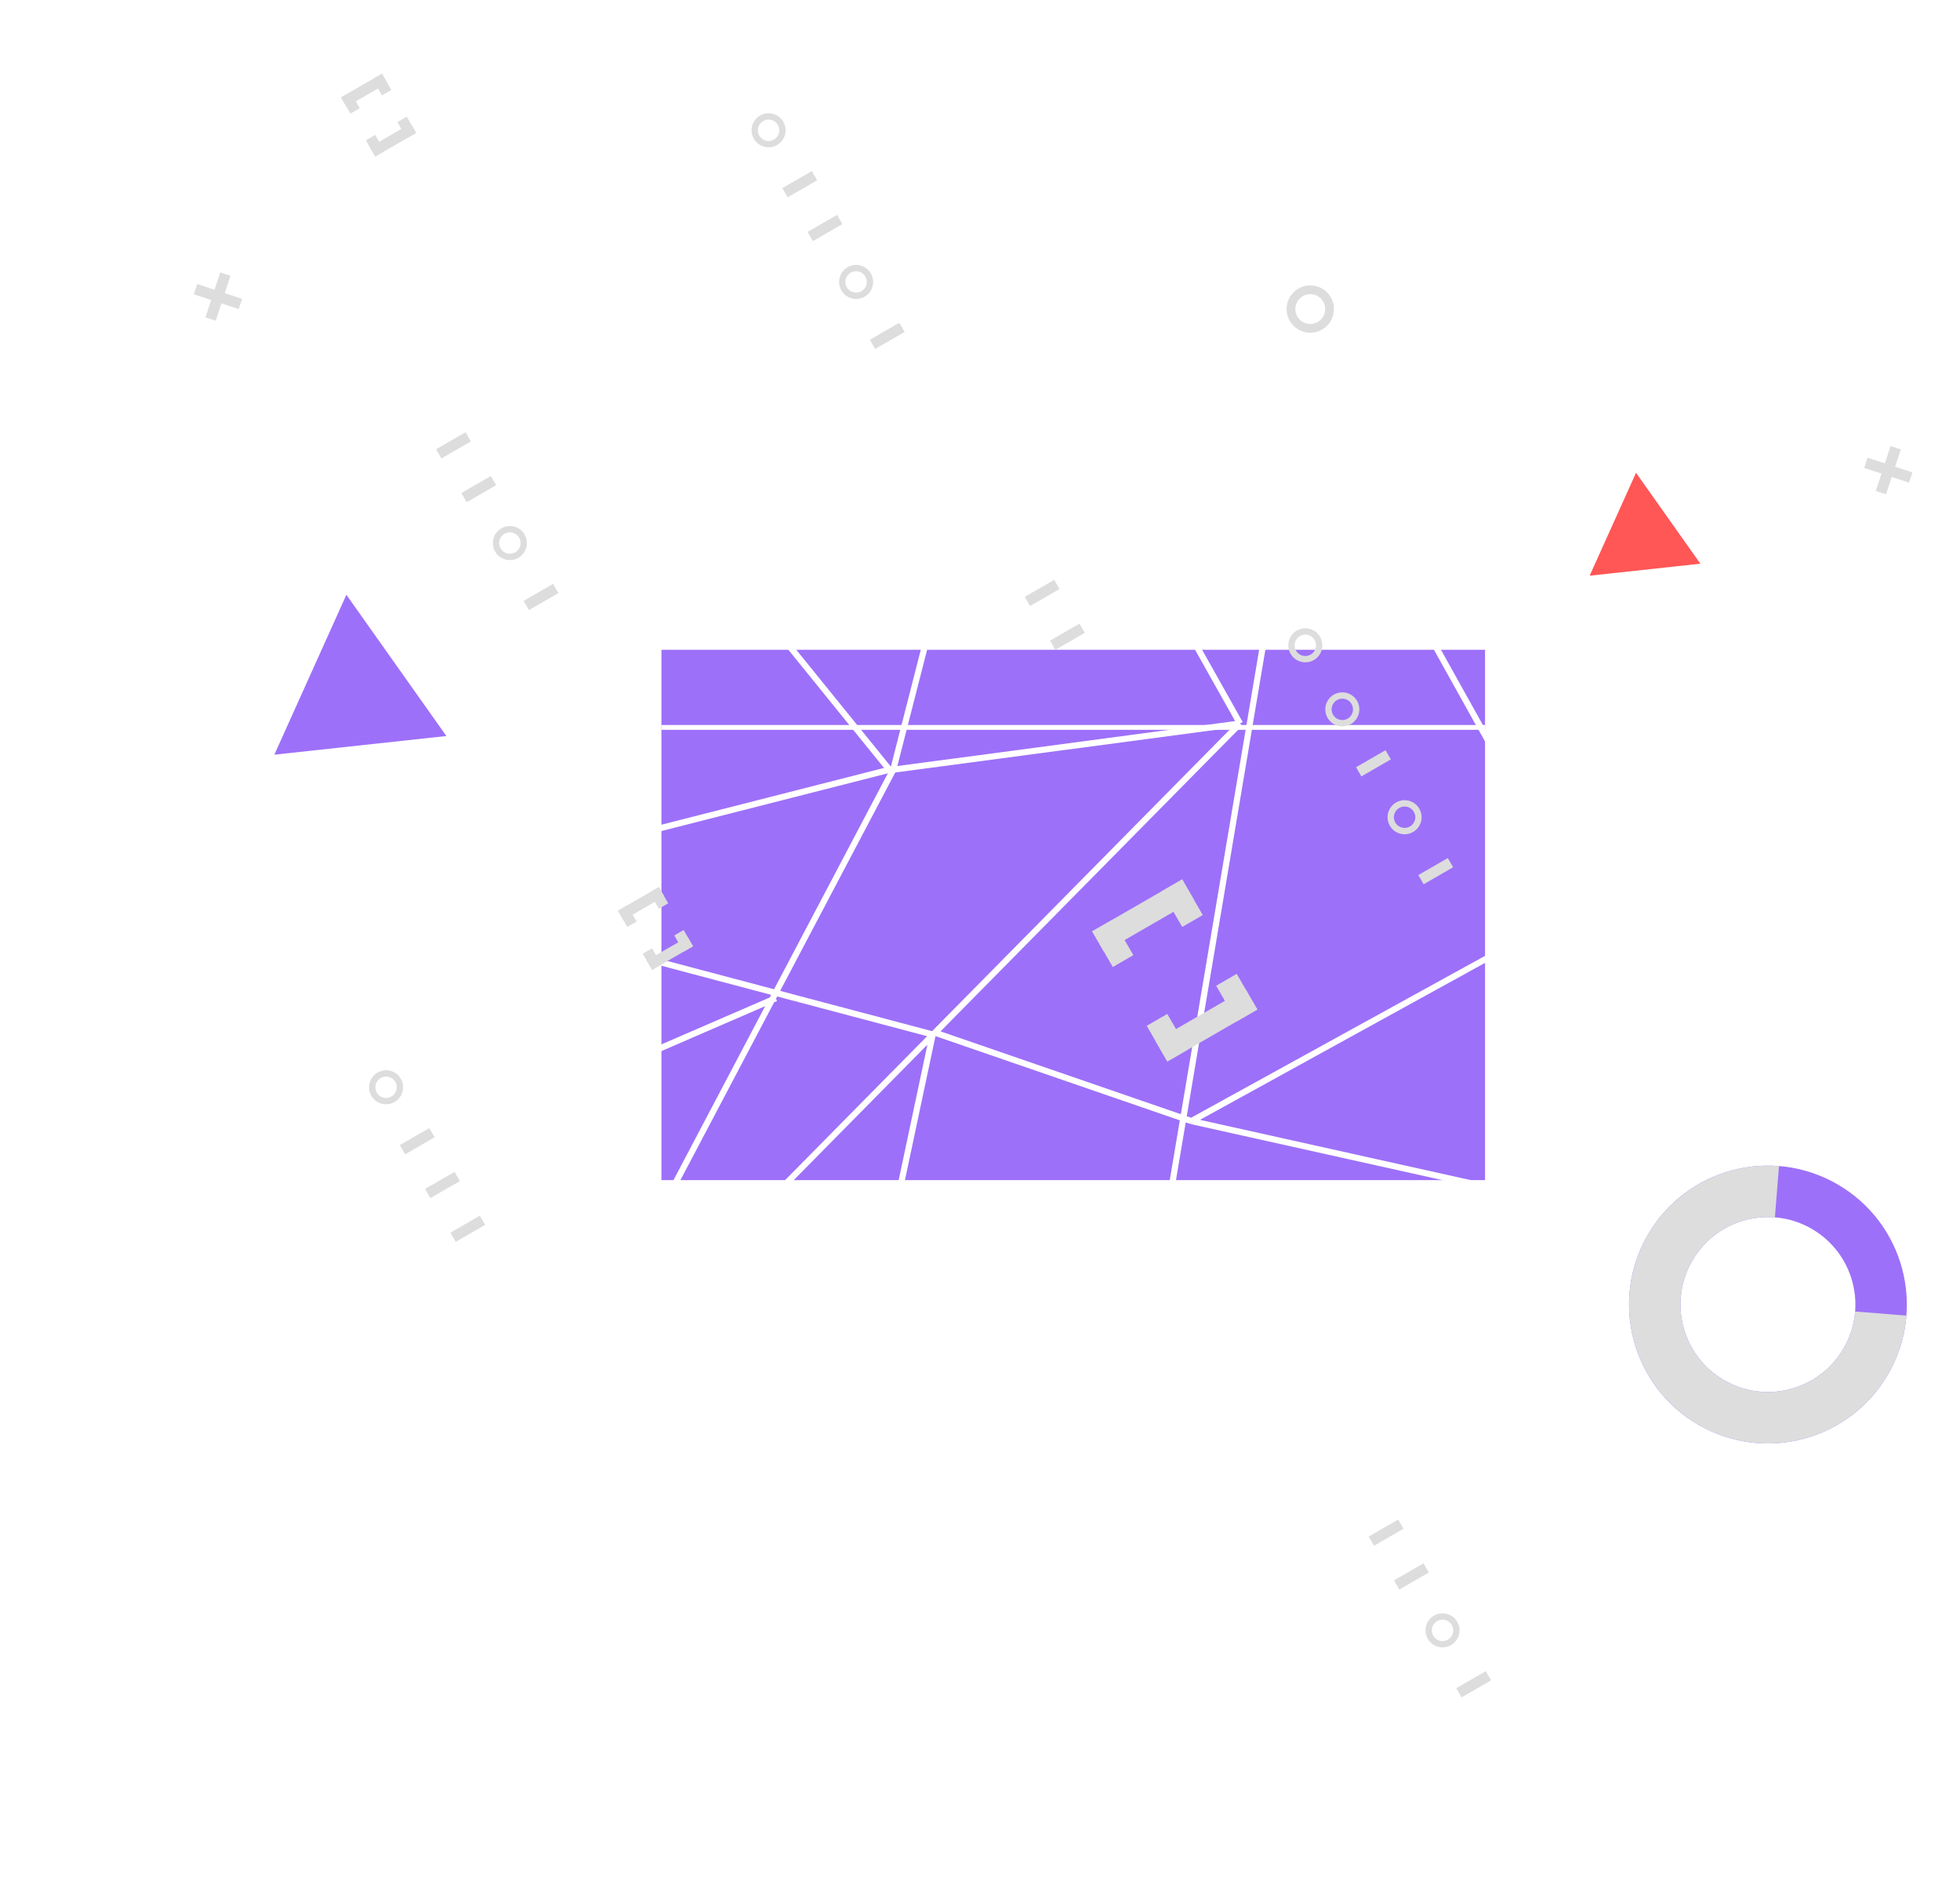 <svg width="638" height="611" viewBox="0 0 638 611" fill="none" xmlns="http://www.w3.org/2000/svg">
    <g filter="url(#filter0_d_138_51)">
        <rect width="268.095" height="172.627" transform="matrix(-1 0 0 1 483.397 192.494)" fill="#9D70F9" />
        <rect width="268.095" height="1.568" transform="matrix(-1 0 0 1 483.397 216.982)" fill="white" />
    </g>
    <circle r="3.134" transform="matrix(-1 0 0 1 227.097 204.114)" fill="white" />
    <circle r="3.134" transform="matrix(-1 0 0 1 236.151 204.114)" fill="white" />
    <circle r="3.134" transform="matrix(-1 0 0 1 245.204 204.114)" fill="white" />
    <path
        d="M290.762 250.527L328.734 102.227L403.64 235.501M290.762 250.527L403.64 235.501M290.762 250.527L178.407 463.709L403.64 235.501M248.438 88.906L210.918 153.449M210.918 153.449L130.979 290.965M210.918 153.449L289.52 250.542L130.979 290.965M210.918 153.449L133.137 57.371L130.979 290.965M130.979 290.965L303.603 336.719L280.089 447.577L354.585 545.465M179.634 462.452L262.537 537.987L354.585 545.465M179.634 462.452C231.772 455.104 304.26 444.921 373.152 435.303M179.634 462.452L354.585 545.465M578.35 407.315C575.545 404.972 474.686 223.858 424.145 132.758L373.152 435.303M578.35 407.315C578.376 407.337 578.393 407.343 578.402 407.334M578.35 407.315C578.395 407.317 578.412 407.324 578.402 407.334M578.35 407.315C575.705 407.176 478.645 420.576 373.152 435.303M578.402 407.334L557.699 271.349M578.402 407.334L387.804 364.902M373.152 435.303L354.585 545.465M133.488 56.429L248.38 89.566L329.075 101.827L424.955 132.89L540.015 159.938L557.699 271.349M557.699 271.349L387.804 364.902M387.804 364.902L304.216 336.091M252.523 324.91L177.267 357.497M131.299 290.783L177.267 357.091L179.301 464.486"
        stroke="white" stroke-width="2" />
    <rect x="64.194" y="92.463" width="15.381" height="3.513" transform="rotate(18.171 64.194 92.463)"
        fill="#dddddd" />
    <rect x="75.02" y="89.771" width="15.381" height="3.513" transform="rotate(108.171 75.02 89.771)"
        fill="#dddddd" />
    <rect x="124.335" y="24" width="6.096" height="3.513" transform="rotate(60 124.335 24)"
        fill="#dddddd" />
    <rect x="114.057" y="29.935" width="6.096" height="3.513" transform="rotate(60 114.057 29.935)"
        fill="#dddddd" />
    <rect x="126.092" y="27.042" width="15.381" height="3.513" transform="rotate(150 126.092 27.042)"
        fill="#dddddd" />
    <rect width="6.096" height="3.513" transform="matrix(-0.5 -0.866 -0.866 0.5 135.455 43.26)"
        fill="#dddddd" />
    <rect width="6.096" height="3.513" transform="matrix(-0.5 -0.866 -0.866 0.5 125.176 49.192)"
        fill="#dddddd" />
    <rect width="15.381" height="3.513" transform="matrix(-0.866 0.5 0.5 0.866 133.699 40.218)"
        fill="#dddddd" />
    <rect x="384.814" y="286.236" width="13.404" height="7.725" transform="rotate(60 384.814 286.236)"
        fill="#dddddd" />
    <rect x="362.212" y="299.286" width="13.404" height="7.725" transform="rotate(60 362.212 299.286)"
        fill="#dddddd" />
    <rect x="388.676" y="292.926" width="33.824" height="7.725" transform="rotate(150 388.676 292.926)"
        fill="#dddddd" />
    <rect width="13.404" height="7.725" transform="matrix(-0.5 -0.866 -0.866 0.5 409.267 328.591)"
        fill="#dddddd" />
    <rect width="13.404" height="7.725" transform="matrix(-0.5 -0.866 -0.866 0.5 386.664 341.638)"
        fill="#dddddd" />
    <rect width="33.824" height="7.725" transform="matrix(-0.866 0.5 0.5 0.866 405.404 321.901)"
        fill="#dddddd" />
    <rect x="214.459" y="288.74" width="6.096" height="3.513" transform="rotate(60 214.459 288.74)"
        fill="#dddddd" />
    <rect x="204.181" y="294.675" width="6.096" height="3.513" transform="rotate(60 204.181 294.675)"
        fill="#dddddd" />
    <rect x="216.215" y="291.782" width="15.381" height="3.513" transform="rotate(150 216.215 291.782)"
        fill="#dddddd" />
    <rect width="6.096" height="3.513" transform="matrix(-0.5 -0.866 -0.866 0.5 225.578 308)"
        fill="#dddddd" />
    <rect width="6.096" height="3.513" transform="matrix(-0.5 -0.866 -0.866 0.5 215.3 313.932)"
        fill="#dddddd" />
    <rect width="15.381" height="3.513" transform="matrix(-0.866 0.5 0.5 0.866 223.822 304.958)"
        fill="#dddddd" />
    <rect x="607.899" y="148.968" width="15.381" height="3.513" transform="rotate(18.171 607.899 148.968)"
        fill="#dddddd" />
    <rect x="618.725" y="146.276" width="15.381" height="3.513" transform="rotate(108.171 618.725 146.276)"
        fill="#dddddd" />
    <path
        d="M128.442 358.693C125.792 360.223 122.404 359.315 120.874 356.666C119.345 354.016 120.252 350.628 122.902 349.098C125.552 347.568 128.94 348.476 130.47 351.126C131.999 353.775 131.092 357.163 128.442 358.693ZM123.928 350.875C122.26 351.838 121.688 353.971 122.651 355.64C123.614 357.308 125.748 357.88 127.416 356.916C129.084 355.953 129.656 353.82 128.693 352.152C127.73 350.483 125.596 349.912 123.928 350.875Z"
        fill="#dddddd" />
    <rect x="141.469" y="370.176" width="11.08" height="3.458" transform="rotate(150 141.469 370.176)"
        fill="#dddddd" />
    <rect x="149.698" y="384.429" width="11.08" height="3.458" transform="rotate(150 149.698 384.429)"
        fill="#dddddd" />
    <rect x="157.927" y="398.682" width="11.08" height="3.458" transform="rotate(150 157.927 398.682)"
        fill="#dddddd" />
    <path
        d="M252.948 47.205C250.298 48.735 246.91 47.827 245.381 45.177C243.851 42.528 244.759 39.139 247.408 37.61C250.058 36.08 253.446 36.988 254.976 39.638C256.506 42.287 255.598 45.675 252.948 47.205ZM248.434 39.387C246.766 40.35 246.194 42.483 247.157 44.151C248.121 45.82 250.254 46.391 251.922 45.428C253.591 44.465 254.162 42.332 253.199 40.663C252.236 38.995 250.102 38.423 248.434 39.387Z"
        fill="#dddddd" />
    <rect x="265.975" y="58.688" width="11.08" height="3.458" transform="rotate(150 265.975 58.688)"
        fill="#dddddd" />
    <rect x="274.204" y="72.941" width="11.08" height="3.458" transform="rotate(150 274.204 72.941)"
        fill="#dddddd" />
    <path
        d="M281.446 96.565C278.796 98.094 275.408 97.187 273.878 94.537C272.349 91.887 273.256 88.499 275.906 86.969C278.556 85.44 281.944 86.347 283.474 88.997C285.003 91.647 284.096 95.035 281.446 96.565ZM276.932 88.746C275.264 89.709 274.692 91.843 275.655 93.511C276.618 95.179 278.752 95.751 280.42 94.788C282.088 93.825 282.66 91.691 281.697 90.023C280.734 88.355 278.6 87.783 276.932 88.746Z"
        fill="#dddddd" />
    <rect x="294.472" y="108.048" width="11.08" height="3.458" transform="rotate(150 294.472 108.048)"
        fill="#dddddd" />
    <rect x="153.27" y="143.678" width="11.08" height="3.458" transform="rotate(150 153.27 143.678)"
        fill="#dddddd" />
    <rect x="161.499" y="157.931" width="11.08" height="3.458" transform="rotate(150 161.499 157.931)"
        fill="#dddddd" />
    <path
        d="M168.741 181.555C166.092 183.085 162.703 182.177 161.174 179.527C159.644 176.877 160.552 173.489 163.201 171.96C165.851 170.43 169.239 171.338 170.769 173.987C172.299 176.637 171.391 180.025 168.741 181.555ZM164.227 173.736C162.559 174.7 161.987 176.833 162.95 178.501C163.914 180.17 166.047 180.741 167.715 179.778C169.384 178.815 169.955 176.682 168.992 175.013C168.029 173.345 165.896 172.773 164.227 173.736Z"
        fill="#dddddd" />
    <rect x="181.768" y="193.038" width="11.08" height="3.458" transform="rotate(150 181.768 193.038)"
        fill="#dddddd" />
    <path
        d="M430.362 107.27C426.677 109.398 421.965 108.135 419.837 104.45C417.71 100.765 418.972 96.053 422.657 93.925C426.342 91.798 431.054 93.061 433.182 96.746C435.309 100.431 434.047 105.143 430.362 107.27ZM424.084 96.397C421.764 97.736 420.969 100.703 422.308 103.023C423.648 105.344 426.615 106.139 428.935 104.799C431.255 103.459 432.05 100.493 430.711 98.172C429.371 95.852 426.404 95.057 424.084 96.397Z"
        fill="#dddddd" />
    <g filter="url(#filter1_d_138_51)">
        <circle cx="200.927" cy="565.895" r="14.137" transform="rotate(60 200.927 565.895)" stroke="white"
            stroke-width="3" shape-rendering="crispEdges" />
    </g>
    <g filter="url(#filter2_d_138_51)">
        <path d="M266.461 520.288L228.554 391.902L360.188 424.71L266.461 520.288Z" fill="white" />
    </g>
    <rect x="456.856" y="497.589" width="11.08" height="3.458" transform="rotate(150 456.856 497.589)"
        fill="#dddddd" />
    <rect x="465.085" y="511.843" width="11.08" height="3.458" transform="rotate(150 465.085 511.843)"
        fill="#dddddd" />
    <path
        d="M472.327 535.466C469.678 536.996 466.289 536.088 464.76 533.438C463.23 530.789 464.138 527.401 466.787 525.871C469.437 524.341 472.825 525.249 474.355 527.898C475.885 530.548 474.977 533.936 472.327 535.466ZM467.813 527.648C466.145 528.611 465.573 530.744 466.536 532.412C467.5 534.081 469.633 534.652 471.301 533.689C472.97 532.726 473.541 530.593 472.578 528.924C471.615 527.256 469.482 526.684 467.813 527.648Z"
        fill="#dddddd" />
    <rect x="485.354" y="546.949" width="11.08" height="3.458" transform="rotate(150 485.354 546.949)"
        fill="#dddddd" />
    <g filter="url(#filter3_d_138_51)">
        <path d="M553.488 164.477L517.45 168.386L532.54 134.893L553.488 164.477Z" fill="#FF5656" />
    </g>
    <g filter="url(#filter4_d_138_51)">
        <path d="M145.3 220.568L89.302 226.642L112.751 174.598L145.3 220.568Z" fill="#9D70F9" />
    </g>
    <path
        d="M427.668 214.838C425.018 216.368 421.63 215.46 420.1 212.81C418.57 210.16 419.478 206.772 422.128 205.243C424.777 203.713 428.165 204.621 429.695 207.27C431.225 209.92 430.317 213.308 427.668 214.838ZM423.154 207.019C421.485 207.983 420.914 210.116 421.877 211.784C422.84 213.453 424.973 214.024 426.642 213.061C428.31 212.098 428.882 209.964 427.918 208.296C426.955 206.628 424.822 206.056 423.154 207.019Z"
        fill="#dddddd" />
    <path
        d="M439.707 235.691C437.058 237.221 433.67 236.313 432.14 233.664C430.61 231.014 431.518 227.626 434.168 226.096C436.817 224.566 440.205 225.474 441.735 228.124C443.265 230.773 442.357 234.162 439.707 235.691ZM435.193 227.873C433.525 228.836 432.953 230.969 433.917 232.638C434.88 234.306 437.013 234.878 438.681 233.915C440.35 232.951 440.921 230.818 439.958 229.15C438.995 227.481 436.862 226.91 435.193 227.873Z"
        fill="#dddddd" />
    <rect x="452.734" y="247.174" width="11.08" height="3.458" transform="rotate(150 452.734 247.174)"
        fill="#dddddd" />
    <path
        d="M459.976 270.798C457.326 272.328 453.938 271.42 452.409 268.77C450.879 266.121 451.787 262.733 454.436 261.203C457.086 259.673 460.474 260.581 462.004 263.23C463.534 265.88 462.626 269.268 459.976 270.798ZM455.462 262.98C453.794 263.943 453.222 266.076 454.185 267.744C455.149 269.413 457.282 269.984 458.95 269.021C460.619 268.058 461.19 265.925 460.227 264.256C459.264 262.588 457.131 262.016 455.462 262.98Z"
        fill="#dddddd" />
    <rect x="473.003" y="282.281" width="11.08" height="3.458" transform="rotate(150 473.003 282.281)"
        fill="#dddddd" />
    <rect x="344.886" y="191.724" width="11.08" height="3.458" transform="rotate(150 344.886 191.724)"
        fill="#dddddd" />
    <rect x="353.115" y="205.977" width="11.08" height="3.458" transform="rotate(150 353.115 205.977)"
        fill="#dddddd" />
    <g filter="url(#filter5_d_138_51)">
        <path d="M22.763 380.185L89.849 364.005L71.349 430.488L22.763 380.185Z" stroke="white" stroke-width="3"
            shape-rendering="crispEdges" />
    </g>
    <g filter="url(#filter6_d_138_51)">
        <path d="M392.904 23.41L368.405 48.394L358.496 14.834L392.904 23.41Z" stroke="white" stroke-width="3"
            shape-rendering="crispEdges" />
    </g>
    <g filter="url(#filter7_d_138_51)">
        <path
            d="M598.085 366.465C619.708 378.949 627.117 406.599 614.633 428.222C602.149 449.845 574.499 457.254 552.876 444.77C531.253 432.285 523.844 404.636 536.329 383.013C548.813 361.39 576.462 353.981 598.085 366.465ZM561.248 430.269C574.863 438.13 592.272 433.465 600.133 419.85C607.993 406.235 603.328 388.826 589.713 380.965C576.099 373.105 558.689 377.77 550.829 391.385C542.968 405 547.633 422.409 561.248 430.269Z"
            fill="#9D70F9" />
        <path
            d="M620.546 409.218C619.834 418.131 616.495 426.633 610.951 433.648C605.407 440.663 597.907 445.877 589.4 448.63C580.893 451.383 571.76 451.552 563.158 449.114C554.555 446.677 546.868 441.743 541.069 434.937C535.27 428.131 531.619 419.759 530.579 410.878C529.538 401.997 531.155 393.007 535.224 385.045C539.292 377.083 545.631 370.506 553.437 366.147C561.244 361.787 570.168 359.84 579.081 360.552L577.748 377.242C572.136 376.794 566.517 378.02 561.601 380.765C556.686 383.51 552.695 387.651 550.133 392.664C547.571 397.678 546.553 403.338 547.208 408.93C547.864 414.521 550.162 419.793 553.813 424.079C557.465 428.364 562.305 431.47 567.721 433.005C573.138 434.54 578.888 434.434 584.245 432.7C589.601 430.967 594.324 427.684 597.814 423.267C601.305 418.85 603.407 413.497 603.856 407.884L620.546 409.218Z"
            fill="#dddddd" />
    </g>
    <defs>
        <filter id="filter0_d_138_51" x="205.302" y="192.494" width="288.095" height="201.627"
            filterUnits="userSpaceOnUse" color-interpolation-filters="sRGB">
            <feFlood flood-opacity="0" result="BackgroundImageFix" />
            <feColorMatrix in="SourceAlpha" type="matrix" values="0 0 0 0 0 0 0 0 0 0 0 0 0 0 0 0 0 0 127 0"
                result="hardAlpha" />
            <feOffset dy="19" />
            <feGaussianBlur stdDeviation="5" />
            <feComposite in2="hardAlpha" operator="out" />
            <feColorMatrix type="matrix" values="0 0 0 0 0 0 0 0 0 0 0 0 0 0 0 0 0 0 0.12 0" />
            <feBlend mode="normal" in2="BackgroundImageFix" result="effect1_dropShadow_138_51" />
            <feBlend mode="normal" in="SourceGraphic" in2="effect1_dropShadow_138_51" result="shape" />
        </filter>
        <filter id="filter1_d_138_51" x="175.287" y="550.255" width="51.28" height="60.28"
            filterUnits="userSpaceOnUse" color-interpolation-filters="sRGB">
            <feFlood flood-opacity="0" result="BackgroundImageFix" />
            <feColorMatrix in="SourceAlpha" type="matrix" values="0 0 0 0 0 0 0 0 0 0 0 0 0 0 0 0 0 0 127 0"
                result="hardAlpha" />
            <feOffset dy="19" />
            <feGaussianBlur stdDeviation="5" />
            <feComposite in2="hardAlpha" operator="out" />
            <feColorMatrix type="matrix" values="0 0 0 0 0 0 0 0 0 0 0 0 0 0 0 0 0 0 0.12 0" />
            <feBlend mode="normal" in2="BackgroundImageFix" result="effect1_dropShadow_138_51" />
            <feBlend mode="normal" in="SourceGraphic" in2="effect1_dropShadow_138_51" result="shape" />
        </filter>
        <filter id="filter2_d_138_51" x="218.554" y="391.902" width="151.635" height="157.385"
            filterUnits="userSpaceOnUse" color-interpolation-filters="sRGB">
            <feFlood flood-opacity="0" result="BackgroundImageFix" />
            <feColorMatrix in="SourceAlpha" type="matrix" values="0 0 0 0 0 0 0 0 0 0 0 0 0 0 0 0 0 0 127 0"
                result="hardAlpha" />
            <feOffset dy="19" />
            <feGaussianBlur stdDeviation="5" />
            <feComposite in2="hardAlpha" operator="out" />
            <feColorMatrix type="matrix" values="0 0 0 0 0 0 0 0 0 0 0 0 0 0 0 0 0 0 0.12 0" />
            <feBlend mode="normal" in2="BackgroundImageFix" result="effect1_dropShadow_138_51" />
            <feBlend mode="normal" in="SourceGraphic" in2="effect1_dropShadow_138_51" result="shape" />
        </filter>
        <filter id="filter3_d_138_51" x="507.45" y="134.893" width="56.038" height="62.493"
            filterUnits="userSpaceOnUse" color-interpolation-filters="sRGB">
            <feFlood flood-opacity="0" result="BackgroundImageFix" />
            <feColorMatrix in="SourceAlpha" type="matrix" values="0 0 0 0 0 0 0 0 0 0 0 0 0 0 0 0 0 0 127 0"
                result="hardAlpha" />
            <feOffset dy="19" />
            <feGaussianBlur stdDeviation="5" />
            <feComposite in2="hardAlpha" operator="out" />
            <feColorMatrix type="matrix" values="0 0 0 0 0 0 0 0 0 0 0 0 0 0 0 0 0 0 0.12 0" />
            <feBlend mode="normal" in2="BackgroundImageFix" result="effect1_dropShadow_138_51" />
            <feBlend mode="normal" in="SourceGraphic" in2="effect1_dropShadow_138_51" result="shape" />
        </filter>
        <filter id="filter4_d_138_51" x="79.302" y="174.598" width="75.998" height="81.044"
            filterUnits="userSpaceOnUse" color-interpolation-filters="sRGB">
            <feFlood flood-opacity="0" result="BackgroundImageFix" />
            <feColorMatrix in="SourceAlpha" type="matrix" values="0 0 0 0 0 0 0 0 0 0 0 0 0 0 0 0 0 0 127 0"
                result="hardAlpha" />
            <feOffset dy="19" />
            <feGaussianBlur stdDeviation="5" />
            <feComposite in2="hardAlpha" operator="out" />
            <feColorMatrix type="matrix" values="0 0 0 0 0 0 0 0 0 0 0 0 0 0 0 0 0 0 0.12 0" />
            <feBlend mode="normal" in2="BackgroundImageFix" result="effect1_dropShadow_138_51" />
            <feBlend mode="normal" in="SourceGraphic" in2="effect1_dropShadow_138_51" result="shape" />
        </filter>
        <filter id="filter5_d_138_51" x="9.863" y="361.948" width="92.115" height="100.468"
            filterUnits="userSpaceOnUse" color-interpolation-filters="sRGB">
            <feFlood flood-opacity="0" result="BackgroundImageFix" />
            <feColorMatrix in="SourceAlpha" type="matrix" values="0 0 0 0 0 0 0 0 0 0 0 0 0 0 0 0 0 0 127 0"
                result="hardAlpha" />
            <feOffset dy="19" />
            <feGaussianBlur stdDeviation="5" />
            <feComposite in2="hardAlpha" operator="out" />
            <feColorMatrix type="matrix" values="0 0 0 0 0 0 0 0 0 0 0 0 0 0 0 0 0 0 0.12 0" />
            <feBlend mode="normal" in2="BackgroundImageFix" result="effect1_dropShadow_138_51" />
            <feBlend mode="normal" in="SourceGraphic" in2="effect1_dropShadow_138_51" result="shape" />
        </filter>
        <filter id="filter6_d_138_51" x="346.315" y="12.745" width="59.496" height="67.521"
            filterUnits="userSpaceOnUse" color-interpolation-filters="sRGB">
            <feFlood flood-opacity="0" result="BackgroundImageFix" />
            <feColorMatrix in="SourceAlpha" type="matrix" values="0 0 0 0 0 0 0 0 0 0 0 0 0 0 0 0 0 0 127 0"
                result="hardAlpha" />
            <feOffset dy="19" />
            <feGaussianBlur stdDeviation="5" />
            <feComposite in2="hardAlpha" operator="out" />
            <feColorMatrix type="matrix" values="0 0 0 0 0 0 0 0 0 0 0 0 0 0 0 0 0 0 0.12 0" />
            <feBlend mode="normal" in2="BackgroundImageFix" result="effect1_dropShadow_138_51" />
            <feBlend mode="normal" in="SourceGraphic" in2="effect1_dropShadow_138_51" result="shape" />
        </filter>
        <filter id="filter7_d_138_51" x="520.264" y="360.401" width="110.433" height="119.433"
            filterUnits="userSpaceOnUse" color-interpolation-filters="sRGB">
            <feFlood flood-opacity="0" result="BackgroundImageFix" />
            <feColorMatrix in="SourceAlpha" type="matrix" values="0 0 0 0 0 0 0 0 0 0 0 0 0 0 0 0 0 0 127 0"
                result="hardAlpha" />
            <feOffset dy="19" />
            <feGaussianBlur stdDeviation="5" />
            <feComposite in2="hardAlpha" operator="out" />
            <feColorMatrix type="matrix" values="0 0 0 0 0 0 0 0 0 0 0 0 0 0 0 0 0 0 0.12 0" />
            <feBlend mode="normal" in2="BackgroundImageFix" result="effect1_dropShadow_138_51" />
            <feBlend mode="normal" in="SourceGraphic" in2="effect1_dropShadow_138_51" result="shape" />
        </filter>
    </defs>
</svg>